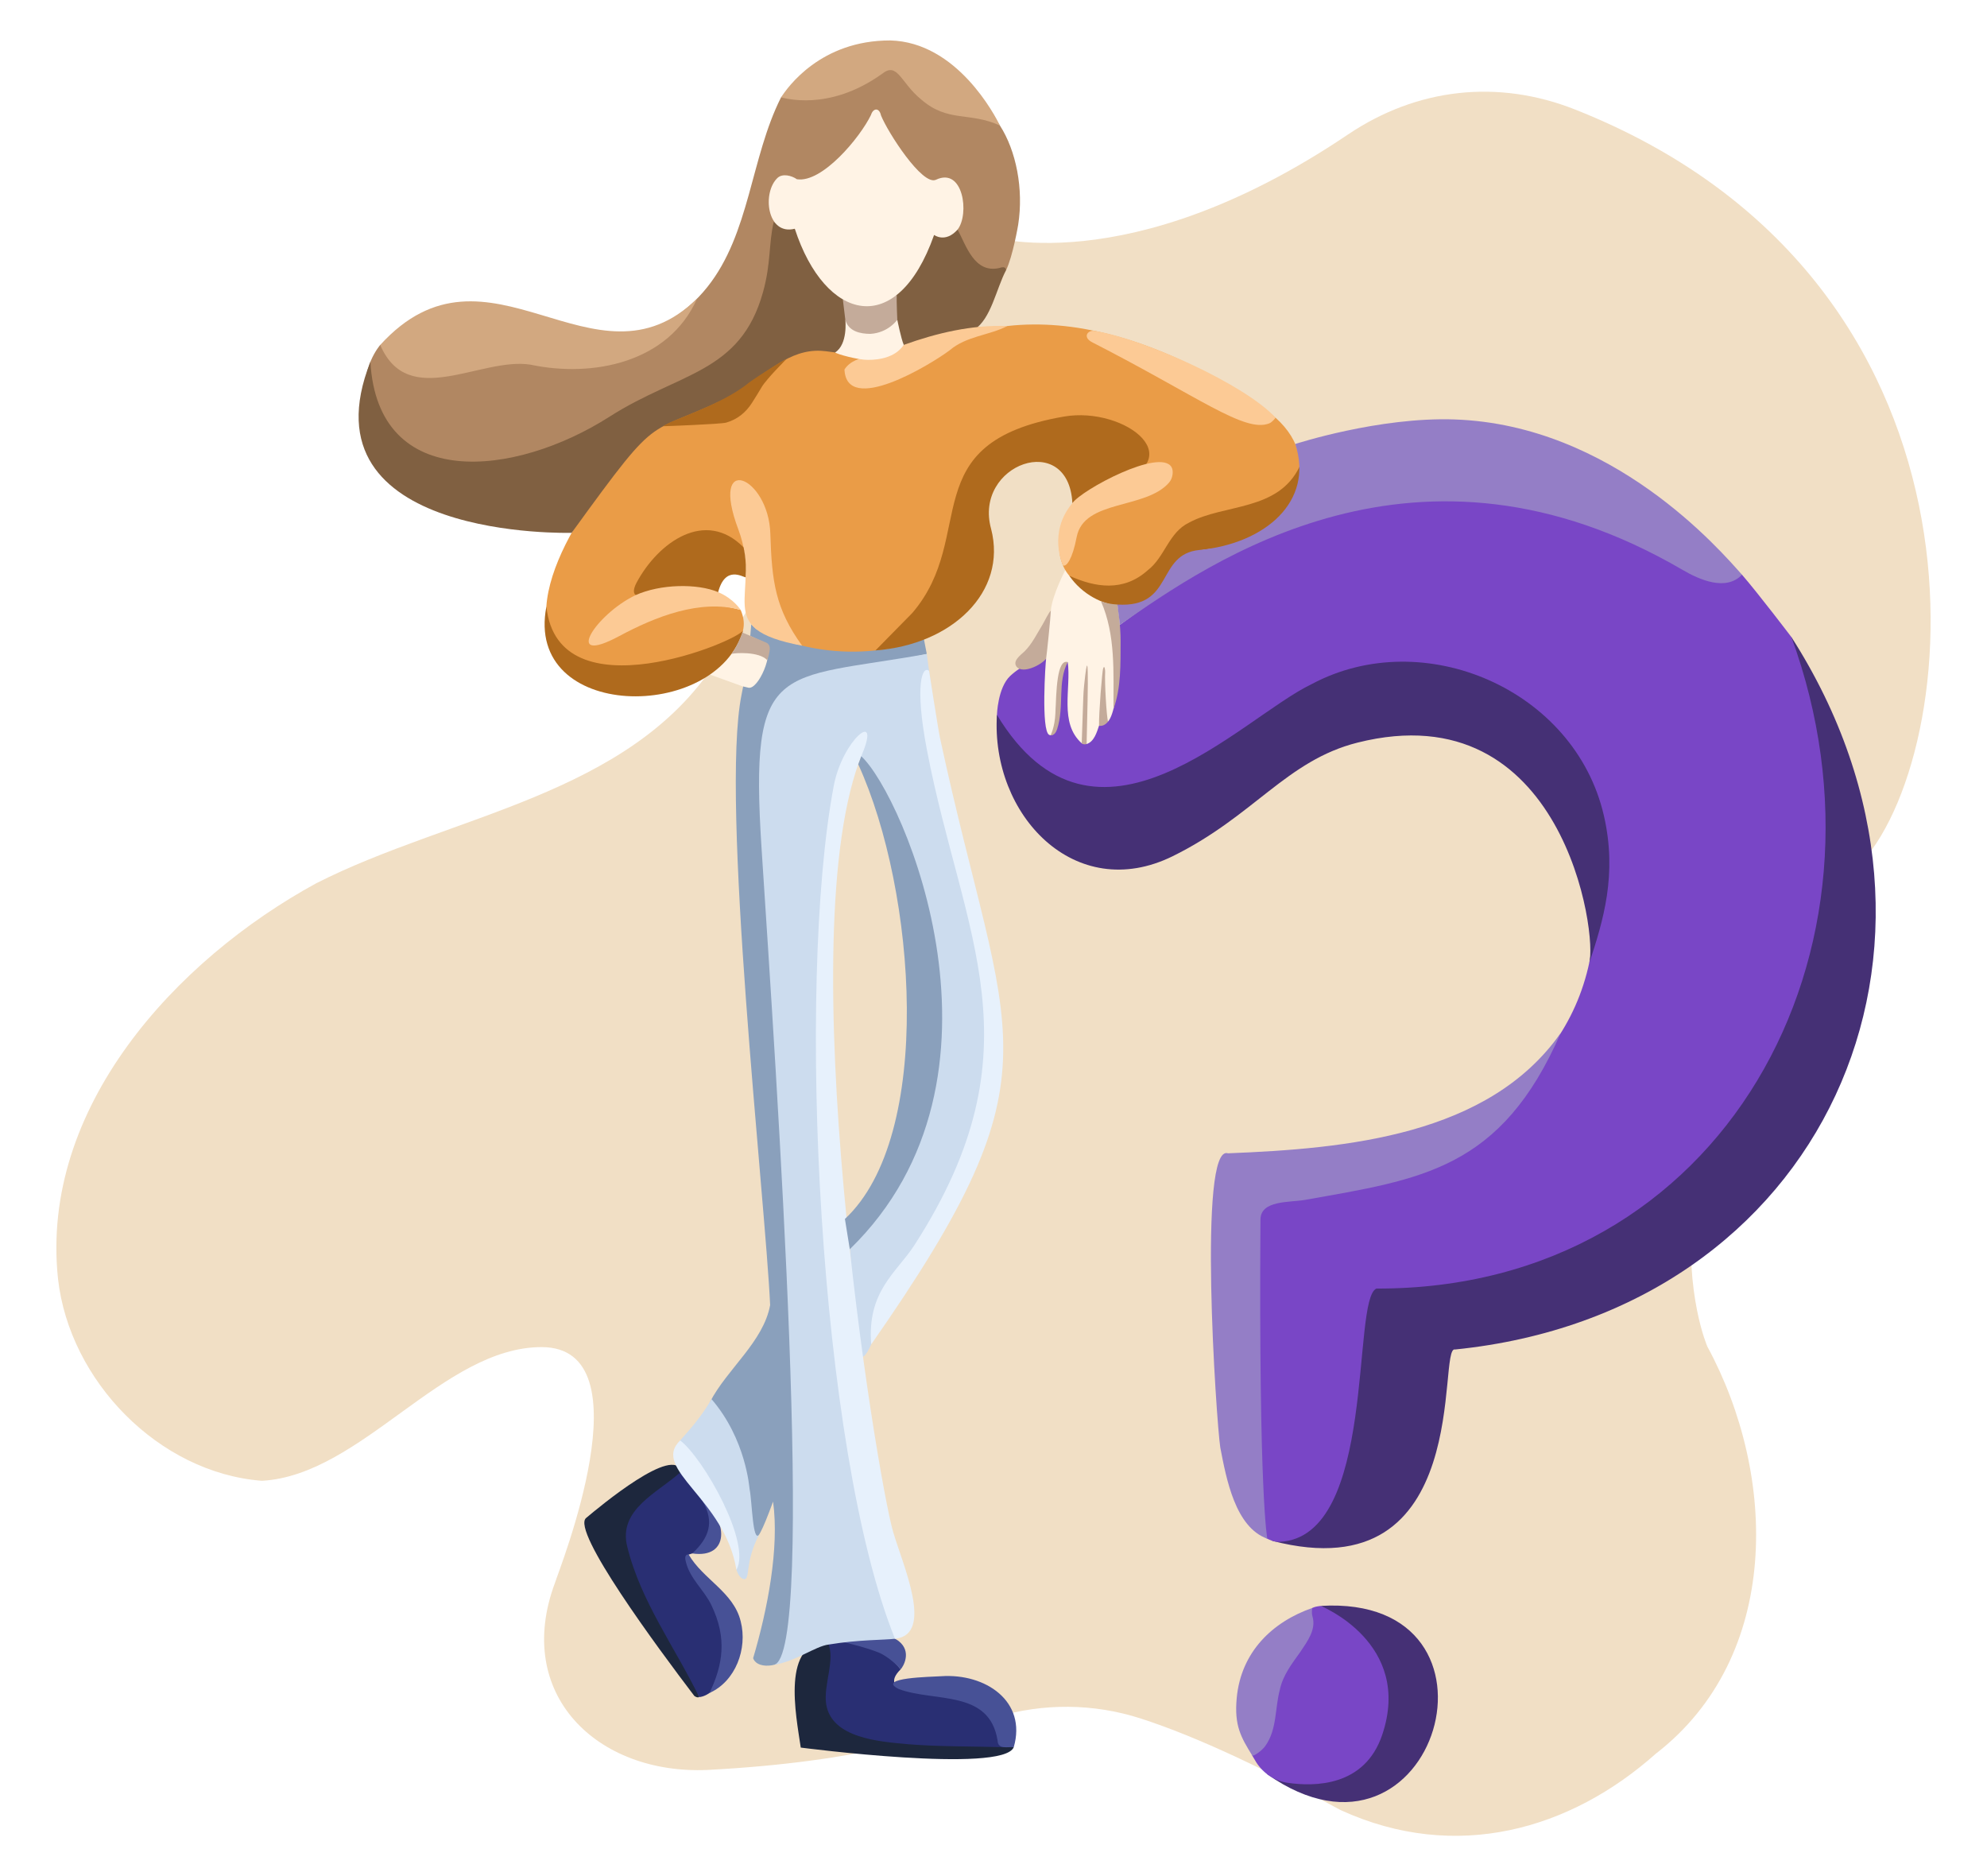 <svg width="179" height="169" viewBox="0 0 179 169" fill="none" xmlns="http://www.w3.org/2000/svg">
<path d="M141.899 9.867C134.932 7.109 127.649 7.927 121.431 12.116C101.492 25.548 88.798 21.214 88.777 21.221C87.46 21.662 64.446 59.683 64.446 59.683C56.61 71.708 40.621 73.39 28.489 79.558C15.805 86.476 3.591 99.792 5.226 115.181C6.255 124.378 14.3 132.643 23.555 133.376C23.582 133.378 23.61 133.378 23.637 133.377C32.582 132.84 39.923 121.337 48.789 121.337C58.416 121.337 50.347 141.408 49.999 142.561C46.234 152.627 53.811 159.853 63.721 159.424C77.77 158.692 84.587 156.205 89.723 154.666C93.972 153.393 98.509 153.422 102.732 154.78C108.019 156.481 114.302 159.537 120.77 163.038C120.782 163.044 120.794 163.05 120.806 163.055C131.164 167.783 141.467 164.808 149.157 157.967C149.165 157.96 149.174 157.953 149.182 157.947C160.463 149.214 160.139 132.966 153.811 121.294C153.798 121.271 145.606 102.587 167.749 77.644C177.233 66.962 180.519 25.155 141.899 9.867Z" fill="#F1DFC5"/>
<path d="M63.534 60.609L67.692 62.11L70.288 59.66L67.384 58.048L64.546 57.562L63.534 60.609Z" fill="#FFF3E5"/>
<path d="M96.064 51.189C96.015 51.222 94.769 53.641 94.666 54.998C94.563 56.354 93.689 59.202 93.689 59.202L93.54 66.734L98.985 67.992L101.855 59.864L101.657 53.507L96.064 51.189Z" fill="#FFF3E5"/>
<path d="M90.752 29.365C103.172 27.968 114.912 37.626 114.912 37.626C119.654 41.887 116.037 47.519 110.189 46.499C105.774 45.988 105.308 51.143 101.871 52.499C94.066 55.428 93.442 45.835 99.438 43.319C100.243 42.536 104.923 36.318 95.143 37.841C81.309 39.359 90.213 63.111 72.406 58.512C67.815 54.718 68.505 50.265 66.269 48.91C62.407 46.365 60.5 54.981 62.578 54.6C64.508 54.247 66.725 54.94 66.725 54.94C69.126 60.479 55.342 62.415 51.85 60.167C45.163 55.861 52.761 45.048 56.734 40.836C62.249 34.989 61.577 36.151 70.724 32.274C80.053 28.32 87.125 29.792 90.752 29.365Z" fill="#EA9C47"/>
<path d="M72.137 157.409C71.713 154.498 70.322 147.814 74.684 147.858C75.574 149.232 91.275 157.495 91.323 157.375C90.356 159.78 72.137 157.409 72.137 157.409Z" fill="#1D273D"/>
<path d="M74.574 147.968C76.967 146.99 79.839 148.672 81.135 150.36C79.021 152.469 83.175 152.583 84.622 152.615C87.378 152.676 90.255 154.55 90.486 157.376C87.667 157.292 84.54 157.335 81.736 157.101C79.233 156.87 74.916 156.568 74.425 153.497C74.158 151.752 75.299 149.418 74.574 147.968Z" fill="#292F73"/>
<path d="M81.135 150.36C81.057 150.248 80.116 149.233 79.117 148.831C77.999 148.38 75.402 147.709 75.112 147.793C75.861 147.576 77.902 147.217 78.156 147.2C79.845 147.088 80.698 147.615 80.938 147.8C82.188 148.765 81.357 150.138 81.135 150.36Z" fill="#475196"/>
<path d="M161.38 57.382C179.219 85.245 164.232 118.192 131.086 121.552C129.416 121.066 132.922 143.52 114.633 138.794C114.633 138.794 120.871 111.982 124.68 111.346C152.564 106.682 161.357 57.349 161.38 57.382Z" fill="#453075"/>
<path d="M62.549 152.758C59.23 148.396 51.44 137.872 52.798 136.73C53.995 135.722 60.797 130.051 61.389 132.582C59.337 134.827 61.499 148.671 62.984 152.861C62.826 152.929 62.679 152.845 62.549 152.758Z" fill="#1D273D"/>
<path d="M61.303 132.602C63.463 134.445 66.016 138.908 62.028 140.03C61.861 140.287 62.353 140.869 62.512 141.131C68.032 150.279 64.146 152.796 62.985 152.861C60.833 148.406 57.711 144.24 56.51 139.325C55.648 135.959 59.283 134.439 61.303 132.602Z" fill="#292F73"/>
<path d="M63.912 152.491C65.11 149.987 65.535 147.576 64.076 144.559C63.423 143.207 62.165 142.213 61.795 140.708C61.714 140.453 61.642 139.975 62.039 140.019C63.325 142.252 66.095 143.404 66.728 146.048C67.355 148.5 66.267 151.443 63.912 152.491Z" fill="#475196"/>
<path d="M62.364 139.922C63.89 138.506 64.367 137.106 63.311 135.233C65.53 136.849 65.806 140.422 62.364 139.922Z" fill="#475196"/>
<path d="M91.723 20.249C91.723 20.249 91.246 23.08 90.63 24.342C89.262 24.585 70.373 30.734 60.943 36.264C52.806 41.034 54.395 45.417 48.523 44.269C26.559 39.975 34.25 31.071 34.25 31.071C70.19 35.976 64.858 19.695 70.359 8.772C76.85 3.826 86.195 5.25 90.084 11.313C91.537 13.579 92.228 17.007 91.723 20.249Z" fill="#B18762"/>
<path d="M33.366 32.592C34.036 44.359 46.409 42.963 54.906 37.534C61.204 33.51 66.695 33.638 68.734 26.32C69.468 23.687 69.235 21.978 69.702 19.977C70.336 20.52 71.722 20.188 71.898 21.032C72.761 25.462 78.794 26.364 76.55 31.247C76.254 32.104 75.108 31.66 73.965 31.598C71.13 31.443 68.936 33.654 66.757 35.227C57.696 39.807 60.084 36.151 51.498 47.993C51.498 47.993 26.983 48.721 33.366 32.592Z" fill="#806041"/>
<path d="M161.379 57.382C161.288 57.263 158.421 53.49 156.928 51.765C156.335 51.795 130.202 42.22 129.533 42.014C124.933 41.221 112.696 47.622 100.884 56.283C100.884 56.283 100.959 63.745 99.814 64.995C99.486 65.113 99.3 65.166 99.007 65.365C98.806 65.967 98.556 66.815 97.889 67.016L97.447 66.948C95.395 65.116 96.512 61.993 96.189 59.633C94.559 60.908 95.623 66.788 94.509 66.186C93.782 65.793 94.177 59.751 94.24 59.332C94.156 59.367 92.456 59.511 91 60.888C89.877 61.95 89.81 64.391 89.81 64.391C89.838 66.161 90.642 68.018 92.251 69.206C104.555 77.6 114.692 62.845 126.92 63.826C138.495 63.717 144.923 74.687 143.388 85.543C141.54 97.314 130.833 102.794 119.956 105.951C118.232 106.855 112.818 106.672 112.227 108.986C111.206 114.687 114.038 138.533 114.038 138.533L114.346 138.682C114.641 138.825 114.967 138.895 115.294 138.877C124.061 138.419 121.722 117.051 123.994 116.064C155.308 116.156 171.698 85.575 161.379 57.382Z" fill="#7946C6"/>
<path d="M70.256 64.251C72.406 61.503 73.499 61.004 83.49 58.904L83.228 57.55C83.228 57.55 76.238 60.654 68.112 56.651L67.677 56.234L67.59 57.276L68.964 57.931C69.797 58.78 68.311 62.131 67.428 61.943L66.947 61.831L66.805 62.565C64.866 72.119 68.94 107.947 69.378 117.553C68.771 120.863 65.505 123.302 63.96 126.277C65.337 128.532 66.905 132.759 67.328 135.193C67.881 138.384 67.628 140.748 69.643 135.253C70.216 139.446 69.147 144.973 67.846 149.357C68.26 150.523 70.812 150.083 71.285 148.772C75.685 136.58 66.158 69.489 70.256 64.251Z" fill="#8AA0BC"/>
<path d="M62.795 26.899C60.234 32.674 53.4 34.035 47.794 32.847C43.313 32.131 36.793 36.986 34.251 31.071C43.998 20.374 53.55 35.916 62.795 26.899Z" fill="#D2A880"/>
<path d="M49.223 54.634C47.213 64.964 64.585 65.089 66.942 56.764C66.684 57.675 50.256 64.554 49.223 54.634Z" fill="#AF6A1D"/>
<path d="M90.084 11.312C87.302 10.033 85.401 11.075 82.954 8.932C81.145 7.453 80.857 5.541 79.475 6.64C74.621 10.122 70.569 8.79 70.361 8.773C70.934 7.885 73.912 3.632 80.197 3.643C86.221 3.792 89.648 10.427 90.084 11.312Z" fill="#D2A880"/>
<path d="M91.324 157.375C90.77 157.327 89.9 157.598 89.869 156.785C89.141 152.149 84.176 153.344 80.951 152.13C78.896 151.102 83.918 151.041 84.777 150.982C88.798 150.704 92.519 153.249 91.324 157.375Z" fill="#475196"/>
<path d="M74.647 148.129C73.459 148.271 71.643 149.678 69.695 149.958C73.577 149.4 69.921 96.684 68.607 76.439C67.495 59.307 70.095 61.299 83.49 58.903C83.49 58.903 86.044 78.383 88.76 87.704C91.713 97.835 86.774 106.696 81.045 114.748C79.509 116.613 78.638 118.706 78.483 121.094C76.341 125.929 76.879 113.919 76.555 112.522C92.998 89.74 77.147 68.702 77.541 68.208C68.714 79.298 81.793 147.45 80.627 147.606C79.719 147.727 77.394 147.674 74.647 148.129Z" fill="#CCDCEE"/>
<path d="M89.81 64.39C98.692 79.087 111.712 64.695 118.178 61.612C128.229 56.252 141.865 62.078 144.488 73.467C145.707 78.762 144.432 82.944 143.148 86.808C143.981 84.3 140.847 62.227 122.294 66.889C115.894 68.497 112.955 73.523 105.64 77.122C96.838 81.452 89.246 73.392 89.81 64.39Z" fill="#453075"/>
<path d="M140.598 93.044C135.222 105.372 128.04 106.213 117.56 108.077C116.173 108.323 113.561 108.085 113.549 109.853C113.385 134.969 114.169 138.596 114.169 138.596C111.287 137.57 110.478 133.234 109.93 130.381C109.56 127.931 107.887 102.954 110.627 103.881C121.318 103.459 134.106 102.289 140.598 93.044Z" fill="#947EC6"/>
<path d="M80.626 147.606C73.755 130.649 71.71 88.701 75.112 70.77C75.894 66.644 79.361 63.831 77.682 67.881C71.005 83.988 78.977 132.889 80.46 137.984C81.328 140.966 84.192 147.251 80.626 147.606Z" fill="#E7F1FC"/>
<path d="M78.868 58.586L82.188 55.209C88.162 48.224 82.18 39.871 95.852 37.52C101.388 36.563 107.857 41.558 99.613 43.894L96.607 45.321C96.258 38.72 87.671 41.802 89.284 47.636C90.757 53.331 85.752 58.07 78.868 58.586Z" fill="#AF6A1D"/>
<path d="M78.483 121.094C78.097 116.275 80.78 114.624 82.371 112.158C93.852 94.359 86.692 84.242 83.502 67.545C82.371 61.626 83.093 59.919 83.697 60.43C83.697 60.43 84.517 65.702 84.678 66.449C90.624 94.178 95.989 96.022 78.483 121.094Z" fill="#E7F1FC"/>
<path d="M114.158 159.809C113.619 158.805 126.285 148.699 118.975 144.648C137.196 143.557 129.356 170.493 114.158 159.809Z" fill="#453075"/>
<path d="M118.974 144.648C118.974 144.648 127.305 147.986 124.518 156.26C122.939 160.946 118.4 160.934 115.987 160.581C114.845 160.414 113.813 159.747 113.167 158.731C113.044 158.538 112.925 158.336 112.808 158.126C115.281 149.582 118.047 145.031 118.214 144.834C118.455 144.727 118.573 144.703 118.974 144.648Z" fill="#7946C6"/>
<path d="M118.215 144.834C118.175 145.089 118.165 145.398 118.241 145.616C118.577 146.795 117.768 147.839 117.176 148.743C116.415 149.816 115.562 150.881 115.288 152.229C114.844 153.907 115.042 155.768 114.004 157.237C113.701 157.695 112.877 158.239 112.808 158.126C111.811 156.499 111.181 155.466 111.408 152.97C111.788 148.778 114.645 146.079 118.215 144.834Z" fill="#947EC6"/>
<path d="M96.33 51.859C98.656 52.918 101.203 53.328 103.387 51.37C104.945 50.184 105.268 47.953 107.133 47.066C110.262 45.371 115.151 46.069 117.078 42.014C117.915 44.568 114.635 48.946 111.014 49.287C108.992 49.478 106.387 49.296 105.445 51.577C103.913 55.98 98.567 55.134 96.33 51.859Z" fill="#AF6A1D"/>
<path d="M96.606 45.32C97.451 44.112 104.503 40.335 105.537 42.07C105.734 42.401 105.658 43.069 105.325 43.457C103.213 45.912 97.648 44.954 96.991 48.38C96.611 50.366 96.067 51.088 95.758 50.928C95.758 50.928 94.36 47.993 96.606 45.32Z" fill="#FCCA95"/>
<path d="M91.597 60.077C91.176 59.549 91.901 59.039 92.297 58.668C92.978 58.001 93.424 57.059 93.925 56.246C94.083 55.99 94.501 55.109 94.671 55.003L94.665 54.998C94.645 55.644 94.291 59.037 94.239 59.332C93.817 59.877 92.195 60.719 91.597 60.077Z" fill="#C4AB9A"/>
<path d="M99.178 54.152C99.721 54.358 100.114 54.416 100.67 54.453C100.67 54.453 100.96 56.308 100.951 57.773C100.937 59.785 101.008 61.939 100.309 63.848C100.293 60.599 100.521 57.196 99.178 54.152Z" fill="#C4AB9A"/>
<path d="M96.189 59.633C95.228 61.48 95.911 63.587 95.227 65.692C95.024 66.314 94.638 66.229 94.638 66.229C94.638 66.229 95.02 65.543 95.076 64.238C95.161 62.264 95.208 59.33 96.189 59.633Z" fill="#C4AB9A"/>
<path d="M97.889 67.016C97.777 67.057 97.559 67.069 97.447 66.948L97.588 62.834C97.6 62.472 97.625 62.111 97.662 61.751C98.235 56.155 97.908 65.236 97.889 67.016Z" fill="#C4AB9A"/>
<path d="M99.007 65.365C98.978 64.292 99.297 60.313 99.382 60.203C99.495 59.856 99.569 60.337 99.557 60.536C99.507 61.583 99.681 64.457 99.814 64.995C99.814 64.995 99.482 65.475 99.007 65.365Z" fill="#C4AB9A"/>
<path d="M64.097 126.022C67.206 129.629 67.501 133.99 67.532 134.149C67.755 135.265 67.807 139.065 68.4 138.201C67.01 140.832 67.664 142.412 66.948 142.224C66.604 142.056 66.461 141.734 66.338 141.399C67.038 139.67 61.096 130.598 61.03 130.058C61.234 129.689 62.856 128.187 64.097 126.022Z" fill="#CCDCEE"/>
<path d="M61.273 129.745C63.375 131.347 67.717 139.02 66.34 141.399C65.294 134.966 58.597 132.327 61.273 129.745Z" fill="#E7F1FC"/>
<path d="M68.962 57.852C69.269 57.975 69.366 58.202 69.344 58.518C69.315 58.761 69.257 59.086 69.117 59.462C68.377 58.654 66.155 58.806 65.898 58.903C66.407 58.212 66.725 57.403 66.881 56.975C66.881 56.975 68.639 57.722 68.962 57.852Z" fill="#C4AB9A"/>
<path d="M86.267 20.674C87.045 22.157 87.786 24.617 89.981 24.15C90.233 24.076 90.605 23.957 90.63 24.342C89.743 26.008 89.279 28.754 87.739 29.707C84.772 29.329 79.173 33.941 79.574 29.032C79.83 25.907 83.068 24.126 83.775 21.389C84.096 20.462 85.512 21.271 86.267 20.674Z" fill="#806041"/>
<path d="M114.337 38.136C112.123 39.01 108.001 35.749 98.393 30.831C97.478 30.362 98.004 29.702 98.611 29.802C103.177 30.555 112.205 34.669 114.912 37.626C114.912 37.626 114.623 38.023 114.337 38.136Z" fill="#FCCA95"/>
<path d="M81.417 31.065C84.39 29.993 87.562 29.244 90.753 29.365C89.106 30.217 87.074 30.259 85.56 31.544C83.771 32.888 76.252 37.43 76.075 33.281C77.05 31.743 79.776 32.171 81.417 31.065Z" fill="#FCCA95"/>
<path d="M72.257 58.156C63.912 56.607 68.734 53.586 66.522 47.712C63.862 40.653 69.237 42.888 69.397 48.071C69.531 52.399 69.846 54.813 72.257 58.156Z" fill="#FCCA95"/>
<path d="M67.169 51.999C66.913 51.987 65.335 50.897 64.696 53.336C64.51 53.602 60.297 52.791 58.45 53.45C57.468 53.935 56.711 53.716 57.332 52.507C59.305 48.805 63.559 45.822 66.975 49.294C66.975 49.294 67.284 50.344 67.169 51.999Z" fill="#AF6A1D"/>
<path d="M57.252 53.608C59.486 52.599 62.81 52.536 64.696 53.335C66.11 53.935 66.725 54.94 66.725 54.94C63.08 53.929 59.018 55.561 55.78 57.297C50.637 60.054 53.637 55.334 57.252 53.608Z" fill="#FCCA95"/>
<path d="M59.75 38.391C60.296 37.862 65.013 36.501 67.453 34.478C68.295 33.86 70.65 32.358 70.821 32.361C70.75 32.451 69.072 34.106 68.617 34.866C68.33 35.344 68.042 35.821 67.741 36.29C67.181 37.162 66.426 37.776 65.417 38.067C64.948 38.203 59.912 38.393 59.75 38.391Z" fill="#AF6A1D"/>
<path d="M81.417 31.065C81.338 31.148 80.677 32.424 78.186 32.414C77.315 32.424 75.382 31.898 75.236 31.743C76.391 31.008 76.155 28.834 76.155 28.834C76.488 28.704 80.658 28.953 80.833 28.8C80.833 28.8 81.166 30.481 81.417 31.065Z" fill="#FFF3E5"/>
<path d="M75.927 26.962C76.051 26.973 80.242 26.966 80.781 26.567C80.757 27.115 80.834 28.8 80.834 28.8C80.834 28.8 80.032 29.979 78.402 30.073C77.455 30.069 76.448 29.829 76.155 28.834C76.155 28.834 76.009 27.584 75.927 26.962Z" fill="#C4AB9A"/>
<path d="M86.267 20.674C85.166 21.924 84.148 21.164 84.148 21.164C80.815 30.616 74.319 28.945 71.6 20.603C69.087 21.244 68.621 17.325 70.067 16.001C70.523 15.617 71.304 15.807 71.789 16.144C74.069 16.506 77.497 12.362 78.462 10.355C78.665 9.708 79.215 9.685 79.364 10.393C79.969 11.907 83.093 16.771 84.316 16.191C86.787 15.018 87.346 19.3 86.267 20.674Z" fill="#FFF3E5"/>
<path d="M77.587 68.117C81.397 71.619 92.43 97.095 76.554 112.522L76.115 109.795C84.172 102.296 82.533 80.26 77.315 68.843L77.587 68.117Z" fill="#8AA0BC"/>
<path d="M100.884 56.283C100.825 55.638 100.728 55.099 100.67 54.453C105.787 54.776 104.13 49.917 108.049 49.538C113.982 48.964 118.388 45.161 116.686 39.991C116.686 39.991 124.206 37.541 131.045 37.781C145.271 38.278 154.944 49.537 156.927 51.765C155.492 53.285 153.081 52.212 151.588 51.339C127.741 37.4 109.062 50.586 100.884 56.283Z" fill="#947EC6"/>
</svg>
